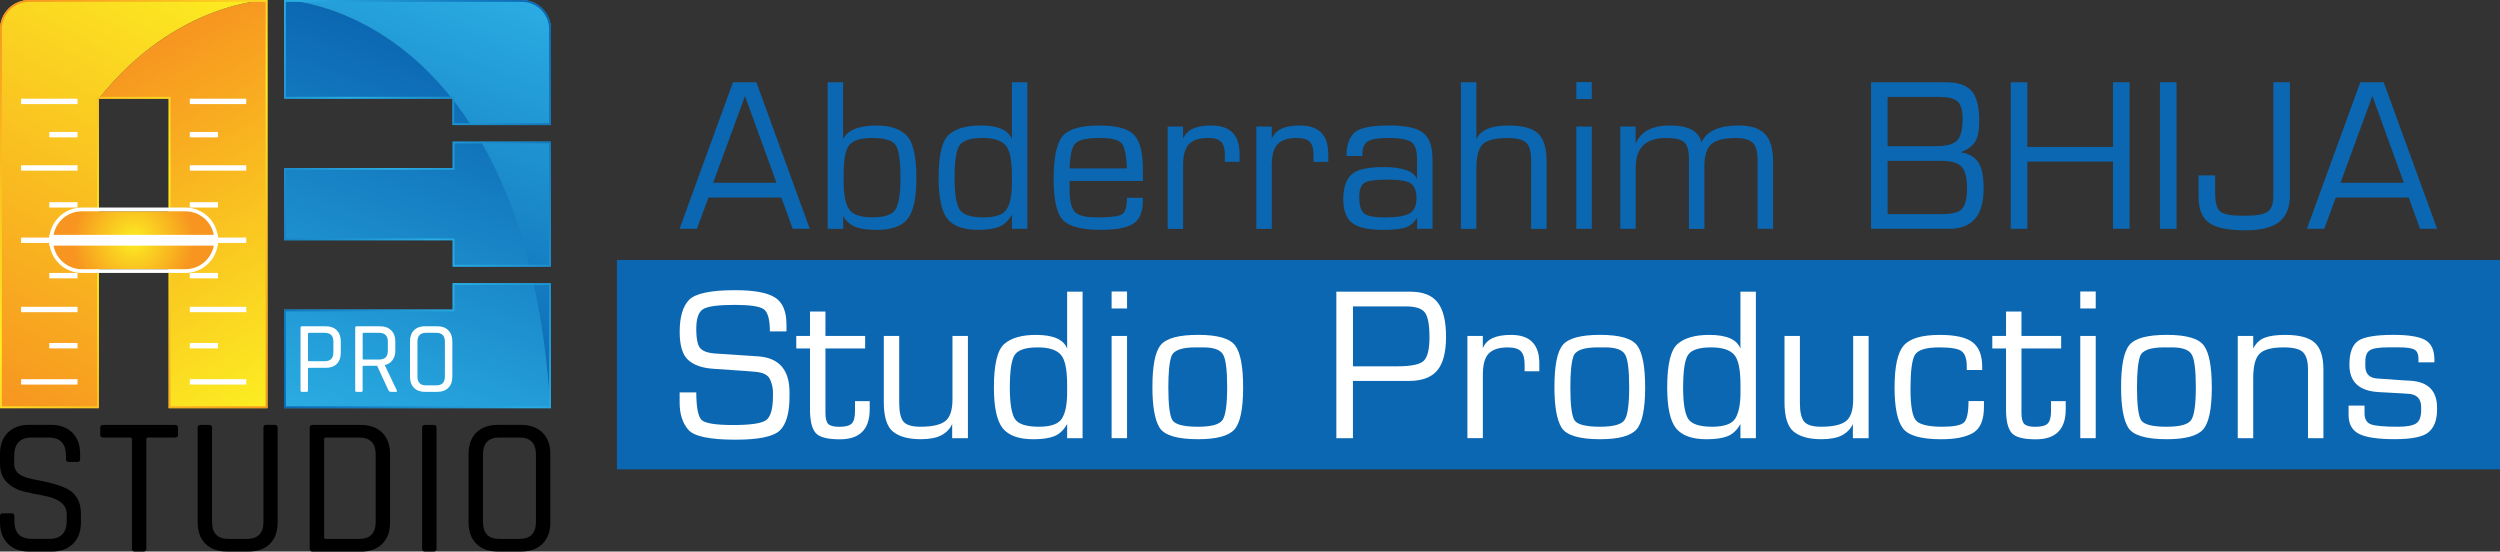<?xml version="1.0" encoding="utf-8"?>
<!-- Generator: Adobe Illustrator 26.0.0, SVG Export Plug-In . SVG Version: 6.00 Build 0)  -->
<svg version="1.1" xmlns="http://www.w3.org/2000/svg" xmlns:xlink="http://www.w3.org/1999/xlink" x="0px" y="0px"
	 viewBox="0 0 673.48 148.57" style="enable-background:new 0 0 673.48 148.57;" xml:space="preserve">
<rect x="0" y="0" width="673.48" height="148.57" fill="#333333" stroke="none"/>
<style type="text/css">
	.st0{fill:url(#SVGID_1_);}
	.st1{fill:url(#SVGID_00000041270677156748399960000016094033988904976548_);}
	.st2{fill:url(#SVGID_00000100362873641835556860000005339522912066988166_);}
	.st3{fill:url(#SVGID_00000092417196563480934270000001405223981972863902_);}
	.st4{fill:#FFFFFF;}
	.st5{fill:url(#SVGID_00000137851101479770835020000008850015361386607272_);}
	.st6{fill:url(#SVGID_00000046326689555889642850000017425138201079796103_);}
	.st7{fill:url(#SVGID_00000172421350981498255820000001485819590198283934_);}
	.st8{fill:#0B67B2;}
	.st9{display:none;}
</style>
<g id="ABStudio_Pro">
	<g id="Icon_00000114760958789592068820000015162342482641578165_">
		<g id="A__x28_Fader_x29__1_">
			<g id="A_1_">
				<linearGradient id="SVGID_1_" gradientUnits="userSpaceOnUse" x1="85.885" y1="101.982" x2="35.652" y2="14.975">
					<stop  offset="0" style="stop-color:#FCEE21"/>
					<stop  offset="1" style="stop-color:#F79520"/>
				</linearGradient>
				<path class="st0" d="M72.06,0c0,0-24.8,0.48-45.43,26.59h18.8v83.37h26.63L72.06,0L72.06,0z"/>
				
					<linearGradient id="SVGID_00000177480562523285007080000018300871734492197000_" gradientUnits="userSpaceOnUse" x1="53.056" y1="-10.974" x2="-12.575" y2="102.701">
					<stop  offset="0" style="stop-color:#FCEE21"/>
					<stop  offset="1" style="stop-color:#F79520"/>
				</linearGradient>
				<path style="fill:url(#SVGID_00000177480562523285007080000018300871734492197000_);" d="M72.06,0H7.86C3.52,0,0,3.52,0,7.86
					v102.1h26.63V26.59C47.26,0.48,72.06,0,72.06,0z"/>
				
					<linearGradient id="SVGID_00000163046101163772392770000003481806254701679269_" gradientUnits="userSpaceOnUse" x1="81.538" y1="100.487" x2="-7.171" y2="11.777">
					<stop  offset="0" style="stop-color:#F79520"/>
					<stop  offset="0.5" style="stop-color:#FCEE21"/>
					<stop  offset="1" style="stop-color:#F79520"/>
				</linearGradient>
				<path style="fill:url(#SVGID_00000163046101163772392770000003481806254701679269_);" d="M71.56,0.5v108.96H45.93V26.59v-0.5
					h-0.5h-18.8h-0.5v0.5v82.87H0.5V7.86C0.5,3.8,3.8,0.5,7.86,0.5H71.56 M72.06,0H7.86C3.52,0,0,3.52,0,7.86v102.1h26.63V26.59
					h18.8v83.37h26.63V0L72.06,0z"/>
				<g>
					
						<radialGradient id="SVGID_00000167390349020089198540000015238189331886678436_" cx="36.006" cy="64.723" r="16.328" gradientUnits="userSpaceOnUse">
						<stop  offset="0" style="stop-color:#FCEE21"/>
						<stop  offset="1" style="stop-color:#F79520"/>
					</radialGradient>
					<path style="fill:url(#SVGID_00000167390349020089198540000015238189331886678436_);" d="M49.96,56.91h-27.9
						c-4.29,0-7.78,3.49-7.78,7.78v0.06c0,4.29,3.49,7.78,7.78,7.78h27.9c4.29,0,7.78-3.49,7.78-7.78v-0.06
						C57.74,60.4,54.25,56.91,49.96,56.91z"/>
					<path class="st4" d="M49.96,56.91c4.29,0,7.78,3.49,7.78,7.78v0.06c0,4.29-3.49,7.78-7.78,7.78h-27.9
						c-4.29,0-7.78-3.49-7.78-7.78v-0.06c0-4.29,3.49-7.78,7.78-7.78H49.96 M49.96,55.91h-27.9c-4.85,0-8.78,3.93-8.78,8.78v0.06
						c0,4.85,3.93,8.78,8.78,8.78h27.9c4.85,0,8.78-3.93,8.78-8.78v-0.06C58.74,59.84,54.81,55.91,49.96,55.91L49.96,55.91z"/>
				</g>
				<rect x="13.28" y="63.27" class="st4" width="45.46" height="2.9"/>
			</g>
			<g id="LR_1_">
				<rect x="51.14" y="102.15" class="st4" width="15.2" height="1.45"/>
				<rect x="51.13" y="92.4" class="st4" width="7.6" height="1.45"/>
				<rect x="51.14" y="82.65" class="st4" width="15.2" height="1.45"/>
				<rect x="51.13" y="73.53" class="st4" width="7.6" height="1.45"/>
				<rect x="51.13" y="64" class="st4" width="15.2" height="1.45"/>
				<rect x="51.13" y="54.46" class="st4" width="7.6" height="1.45"/>
				<rect x="51.13" y="44.52" class="st4" width="15.2" height="1.45"/>
				<rect x="51.13" y="35.55" class="st4" width="7.6" height="1.45"/>
				<rect x="51.13" y="26.59" class="st4" width="15.2" height="1.45"/>
			</g>
			<g id="LL_1_">
				<rect x="5.68" y="102.15" class="st4" width="15.2" height="1.45"/>
				<rect x="13.28" y="92.4" class="st4" width="7.6" height="1.45"/>
				<rect x="5.68" y="82.65" class="st4" width="15.2" height="1.45"/>
				<rect x="13.28" y="73.53" class="st4" width="7.6" height="1.45"/>
				<rect x="5.68" y="64" class="st4" width="15.2" height="1.45"/>
				<rect x="13.28" y="54.46" class="st4" width="7.6" height="1.45"/>
				<rect x="5.68" y="44.52" class="st4" width="15.2" height="1.45"/>
				<rect x="13.28" y="35.55" class="st4" width="7.6" height="1.45"/>
				<rect x="5.68" y="26.59" class="st4" width="15.2" height="1.45"/>
			</g>
		</g>
		
			<linearGradient id="SVGID_00000019671517217855719090000014020861093837912707_" gradientUnits="userSpaceOnUse" x1="90.587" y1="115.093" x2="126.56" y2="16.257">
			<stop  offset="0" style="stop-color:#2AACE2"/>
			<stop  offset="1" style="stop-color:#0B67B2"/>
		</linearGradient>
		<path style="fill:url(#SVGID_00000019671517217855719090000014020861093837912707_);" d="M143.9,76.27
			c2.17,9.88,3.75,21.05,4.52,33.69H76.51V83.38h45.43v-7.11H143.9z M121.94,38.14v7.11H76.51v19.48h45.43v7.11h20.92
			c-3.4-13.69-7.98-24.75-13.13-33.69H121.94z M76.51,0v26.59h45.43C101.31,0.48,76.51,0,76.51,0z M121.94,33.69h5.08
			c-1.65-2.55-3.35-4.92-5.08-7.11V33.69z"/>
		
			<linearGradient id="SVGID_00000029005486357892102150000014011872923395825566_" gradientUnits="userSpaceOnUse" x1="133.455" y1="-3.093" x2="98.852" y2="91.979">
			<stop  offset="0" style="stop-color:#2AACE2"/>
			<stop  offset="1" style="stop-color:#0B67B2"/>
		</linearGradient>
		<path style="fill:url(#SVGID_00000029005486357892102150000014011872923395825566_);" d="M143.75,76.27h4.52v33.69
			C147.5,97.32,145.93,86.15,143.75,76.27z M142.71,71.83h5.56V38.14h-18.7C134.74,47.09,139.32,58.14,142.71,71.83z M121.79,26.59
			L121.79,26.59L121.79,26.59c1.73,2.18,3.42,4.55,5.08,7.11h21.56V7.86c0-4.34-3.52-7.86-7.86-7.86h-64.2
			C76.36,0,101.16,0.48,121.79,26.59z"/>
		
			<linearGradient id="SVGID_00000173148234124639059010000013079762481826803887_" gradientUnits="userSpaceOnUse" x1="160.753" y1="27.105" x2="61.687" y2="84.3">
			<stop  offset="0" style="stop-color:#0B67B2"/>
			<stop  offset="0.5" style="stop-color:#2AACE2"/>
			<stop  offset="1" style="stop-color:#0B67B2"/>
		</linearGradient>
		<path style="fill:url(#SVGID_00000173148234124639059010000013079762481826803887_);" d="M140.58,0.5c4.05,0,7.35,3.3,7.35,7.36
			v25.33h-25.58v-6.61v-0.5h-0.5H77.01V0.5H140.58 M147.92,38.64v32.69h-25.49v-6.61v-0.5h-0.5H77.01V45.74h44.93h0.5v-0.5v-6.61
			H147.92 M147.92,76.77v32.69H77.01V83.88h44.93h0.5v-0.5v-6.61H147.92 M140.58,0H76.51v26.59h45.34v7.11h26.58V7.86
			C148.42,3.52,144.91,0,140.58,0L140.58,0z M148.42,38.14h-26.49v7.11H76.51v19.48h45.43v7.11h26.49V38.14L148.42,38.14z
			 M148.42,76.27h-26.49v7.11H76.51v26.59h71.92V76.27L148.42,76.27z"/>
		<g>
			<path d="M0,140.72v-1.7c0-0.49,0.25-0.74,0.74-0.74h2.39c0.49,0,0.74,0.25,0.74,0.74v1.38c0,3.18,1.57,4.77,4.72,4.77h4.67
				c3.15,0,4.72-1.63,4.72-4.88v-1.8c0-2.55-2.1-4.21-6.31-4.99c-1.77-0.32-3.54-0.69-5.3-1.11c-1.77-0.42-3.27-1.25-4.51-2.47
				C0.62,128.71,0,127.04,0,124.91v-2.6c0-2.44,0.7-4.36,2.1-5.76c1.4-1.4,3.32-2.1,5.75-2.1h5.89c2.4,0,4.31,0.7,5.73,2.1
				c1.41,1.4,2.12,3.32,2.12,5.76v1.33c0,0.53-0.23,0.8-0.69,0.8h-2.44c-0.46,0-0.69-0.27-0.69-0.8v-0.95
				c0-3.22-1.57-4.83-4.72-4.83H8.54c-3.15,0-4.72,1.68-4.72,5.04v2.12c0,1.8,1.18,3.04,3.55,3.71c1.06,0.28,2.23,0.54,3.5,0.77
				c1.27,0.23,2.55,0.53,3.85,0.9c1.29,0.37,2.47,0.83,3.53,1.38c1.06,0.55,1.92,1.38,2.57,2.49c0.65,1.11,0.98,2.47,0.98,4.06v2.39
				c0,2.44-0.71,4.36-2.12,5.76c-1.41,1.4-3.32,2.1-5.73,2.1h-6.1c-2.41,0-4.31-0.7-5.73-2.1C0.71,145.08,0,143.16,0,140.72z"/>
			<path d="M38.67,148.57h-2.39c-0.5,0-0.74-0.25-0.74-0.74v-29.49c0-0.32-0.18-0.48-0.53-0.48h-7.21c-0.53,0-0.8-0.25-0.8-0.74
				v-1.91c0-0.49,0.27-0.74,0.8-0.74h19.36c0.53,0,0.8,0.25,0.8,0.74v1.91c0,0.5-0.27,0.74-0.8,0.74h-7.21
				c-0.35,0-0.53,0.16-0.53,0.48v29.49C39.41,148.32,39.16,148.57,38.67,148.57z"/>
			<path d="M71.66,114.46h2.39c0.49,0,0.74,0.23,0.74,0.69v25.57c0,2.48-0.69,4.4-2.07,5.78c-1.38,1.38-3.29,2.07-5.73,2.07H61.1
				c-2.44,0-4.36-0.69-5.75-2.07c-1.4-1.38-2.1-3.31-2.1-5.78v-25.51c0-0.49,0.25-0.74,0.74-0.74h2.39c0.49,0,0.74,0.25,0.74,0.74
				v25.35c0,3.08,1.47,4.62,4.4,4.62h4.99c2.97,0,4.46-1.54,4.46-4.62v-25.35C70.97,114.71,71.2,114.46,71.66,114.46z"/>
			<path d="M83.43,147.83v-32.62c0-0.49,0.25-0.74,0.74-0.74h13.05c2.44,0,4.36,0.7,5.76,2.1c1.4,1.4,2.1,3.32,2.1,5.76v18.41
				c0,2.44-0.7,4.36-2.1,5.76c-1.4,1.4-3.32,2.1-5.76,2.1H84.18C83.68,148.57,83.43,148.32,83.43,147.83z M87.84,145.18h8.91
				c2.97,0,4.46-1.54,4.46-4.62v-18.09c0-3.08-1.49-4.61-4.46-4.61h-8.91c-0.35,0-0.53,0.16-0.53,0.48v26.36
				C87.31,145.02,87.48,145.18,87.84,145.18z"/>
			<path d="M117.59,115.21v32.62c0,0.5-0.25,0.74-0.74,0.74h-2.39c-0.5,0-0.74-0.25-0.74-0.74v-32.62c0-0.49,0.25-0.74,0.74-0.74
				h2.39C117.35,114.46,117.59,114.71,117.59,115.21z"/>
			<path d="M140.4,148.57h-6.31c-2.44,0-4.36-0.69-5.76-2.07c-1.4-1.38-2.1-3.31-2.1-5.78v-18.41c0-2.47,0.7-4.4,2.1-5.78
				c1.4-1.38,3.32-2.07,5.76-2.07h6.31c2.44,0,4.36,0.7,5.76,2.1c1.4,1.4,2.09,3.32,2.09,5.76v18.41c0,2.44-0.7,4.36-2.09,5.76
				C144.76,147.87,142.84,148.57,140.4,148.57z M134.51,145.18h5.41c2.97,0,4.46-1.54,4.46-4.62v-18.09c0-3.08-1.49-4.61-4.46-4.61
				h-5.41c-2.94,0-4.4,1.54-4.4,4.61v18.09C130.11,143.64,131.58,145.18,134.51,145.18z"/>
		</g>
		<g>
			<path class="st4" d="M82.58,105.57h-1.24c-0.26,0-0.38-0.13-0.38-0.38v-16.9c0-0.26,0.13-0.39,0.38-0.39h6.43
				c1.26,0,2.25,0.36,2.97,1.09c0.71,0.72,1.07,1.72,1.07,2.98v3.05c0,1.28-0.36,2.28-1.07,3c-0.71,0.71-1.7,1.07-2.97,1.07h-4.53
				c-0.18,0-0.27,0.08-0.27,0.25v5.85C82.97,105.44,82.84,105.57,82.58,105.57z M83.24,97.3h4.26c1.54,0,2.31-0.79,2.31-2.36v-2.89
				c0-1.59-0.77-2.39-2.31-2.39h-4.26c-0.18,0-0.27,0.08-0.27,0.25v7.14C82.97,97.22,83.06,97.3,83.24,97.3z"/>
			<path class="st4" d="M97.31,105.57h-1.24c-0.26,0-0.38-0.13-0.38-0.38v-16.9c0-0.26,0.13-0.39,0.38-0.39h6.32
				c1.26,0,2.26,0.36,3,1.09c0.73,0.72,1.1,1.72,1.1,2.98v2.5c0,1.03-0.25,1.87-0.74,2.54c-0.49,0.67-1.18,1.11-2.06,1.33v0.11
				l3.19,6.68c0.16,0.29,0.07,0.44-0.28,0.44h-1.24c-0.31,0-0.54-0.13-0.69-0.38l-3.08-6.65h-3.63c-0.18,0-0.27,0.08-0.27,0.25v6.4
				C97.7,105.44,97.57,105.57,97.31,105.57z M97.97,96.86h4.15c1.58,0,2.36-0.79,2.36-2.36v-2.45c0-1.59-0.79-2.39-2.36-2.39h-4.15
				c-0.18,0-0.27,0.08-0.27,0.25v6.71C97.7,96.78,97.79,96.86,97.97,96.86z"/>
			<path class="st4" d="M117.79,105.57h-3.27c-1.26,0-2.26-0.36-2.98-1.07c-0.72-0.71-1.09-1.71-1.09-3v-9.54
				c0-1.28,0.36-2.28,1.09-3c0.72-0.71,1.72-1.07,2.98-1.07h3.27c1.26,0,2.26,0.36,2.98,1.09c0.72,0.72,1.09,1.72,1.09,2.98v9.54
				c0,1.26-0.36,2.26-1.09,2.98C120.04,105.21,119.05,105.57,117.79,105.57z M114.74,103.81h2.8c1.54,0,2.31-0.8,2.31-2.39v-9.37
				c0-1.59-0.77-2.39-2.31-2.39h-2.8c-1.52,0-2.28,0.8-2.28,2.39v9.37C112.46,103.02,113.21,103.81,114.74,103.81z"/>
		</g>
	</g>
	<g id="Labels_00000166669952854400482990000017635115856377786006_">
		<rect x="166.19" y="70.03" class="st8" width="507.29" height="56.4"/>
		<g>
			<path class="st8" d="M183.07,61.64l14.39-39.48h6.3l14.39,39.48h-4.6l-3.06-8.43h-19.64l-3.11,8.43H183.07z M192.11,49.25h17.07
				l-8.48-23.39L192.11,49.25z"/>
			<path class="st8" d="M222.97,61.64V22.16h4.16v15.35c1.18-2.47,4.22-3.7,9.1-3.7c3.55,0,6.2,0.89,7.97,2.67
				c1.78,1.77,2.67,5.6,2.67,11.49c0,5.28-0.78,8.93-2.34,10.95c-1.56,2-4.33,3.01-8.3,3.01c-2.54,0-4.48-0.27-5.83-0.82
				c-1.35-0.55-2.44-1.51-3.26-2.88v3.42H222.97z M227.27,48.87c0,3.62,0.5,6.13,1.49,7.56c1.01,1.42,3.11,2.13,6.3,2.13
				c3.34,0,5.43-0.76,6.27-2.29c0.84-1.54,1.26-4.29,1.26-8.25c0-4.54-0.41-7.48-1.23-8.82c-0.82-1.35-2.95-2.03-6.37-2.03
				c-2.91,0-4.93,0.57-6.04,1.72c-1.11,1.13-1.67,3.76-1.67,7.89v1.26V48.87z"/>
			<path class="st8" d="M272.6,37.51V22.16h4.16v39.48h-4.16v-3.83c-0.91,1.63-2.06,2.72-3.47,3.29c-1.39,0.55-3.26,0.82-5.63,0.82
				c-3.92,0-6.68-0.99-8.28-2.98c-1.58-2-2.36-5.66-2.36-10.98c0-6.19,0.93-10.09,2.8-11.72c1.87-1.63,4.71-2.44,8.53-2.44
				C268.87,33.81,271.67,35.04,272.6,37.51z M257.15,48.05c0,4.01,0.43,6.77,1.29,8.28c0.87,1.49,3.06,2.24,6.55,2.24
				c3.24,0,5.31-0.75,6.22-2.24c0.93-1.49,1.39-3.81,1.39-6.97v-1.34v-0.8c0-4.18-0.59-6.9-1.77-8.15c-1.18-1.27-3.23-1.9-6.14-1.9
				c-3.07,0-5.09,0.61-6.07,1.82C257.64,40.2,257.15,43.21,257.15,48.05z"/>
			<path class="st8" d="M288.14,48.74v2.54c0,2.71,0.44,4.6,1.31,5.68c0.87,1.06,2.8,1.59,5.78,1.59h1.05c3.19,0,5.2-0.29,6.04-0.87
				c0.84-0.58,1.26-2.05,1.26-4.4h4.29v0.8c0,3.02-0.86,5.08-2.57,6.19c-1.7,1.1-4.59,1.65-8.69,1.65c-5.12,0-8.53-0.87-10.23-2.62
				c-1.7-1.75-2.54-5.42-2.54-11c0-5.81,0.8-9.67,2.39-11.59c1.59-1.94,4.89-2.9,9.9-2.9c4.61,0,7.72,0.82,9.33,2.47
				c1.61,1.63,2.42,4.76,2.42,9.38v3.08H288.14z M288.14,45.37h15.45c-0.12-3.22-0.53-5.39-1.23-6.5c-0.69-1.13-2.67-1.7-5.94-1.7
				c-3.38,0-5.57,0.44-6.58,1.31C288.82,39.34,288.26,41.64,288.14,45.37z"/>
			<path class="st8" d="M314.55,34.09h4.16v3.29c0.51-1.22,1.39-2.12,2.62-2.7c1.23-0.58,2.9-0.87,4.99-0.87
				c5.07,0,7.61,2.55,7.61,7.66v2.13h-3.96v-1.83c0-1.68-0.33-2.86-1-3.55c-0.67-0.7-1.86-1.05-3.57-1.05
				c-2.31,0-4.01,0.55-5.09,1.65c-1.06,1.08-1.59,2.98-1.59,5.71v17.12h-4.16V34.09z"/>
			<path class="st8" d="M338.44,34.09h4.16v3.29c0.52-1.22,1.39-2.12,2.62-2.7c1.23-0.58,2.89-0.87,4.99-0.87
				c5.07,0,7.61,2.55,7.61,7.66v2.13h-3.96v-1.83c0-1.68-0.34-2.86-1-3.55c-0.67-0.7-1.86-1.05-3.57-1.05
				c-2.31,0-4.01,0.55-5.09,1.65c-1.06,1.08-1.59,2.98-1.59,5.71v17.12h-4.16V34.09z"/>
			<path class="st8" d="M381.74,48.3v-5.4c0-2.43-0.54-3.99-1.62-4.68c-1.06-0.7-3.09-1.05-6.09-1.05c-2.78,0-4.64,0.32-5.6,0.95
				c-0.94,0.63-1.41,1.75-1.41,3.34v0.57h-4.29c0-2.67,0.65-4.71,1.95-6.12c1.32-1.4,4.5-2.11,9.54-2.11c4.4,0,7.45,0.66,9.15,1.98
				c1.7,1.3,2.54,3.68,2.54,7.15v18.71h-4.16v-3.01c-0.96,1.51-2.12,2.43-3.5,2.78c-1.37,0.34-3.26,0.51-5.66,0.51
				c-3.98,0-6.76-0.63-8.35-1.88c-1.58-1.25-2.37-3.38-2.37-6.37c0-3.46,0.93-5.83,2.78-7.09c1.51-1.04,4.18-1.57,8.02-1.57
				C377.91,45.01,380.94,46.11,381.74,48.3z M366.17,53.11c0,2.16,0.42,3.61,1.26,4.34c0.84,0.74,2.6,1.11,5.29,1.11h0.92
				c2.71,0,4.71-0.34,6.01-1.03c1.3-0.7,1.95-2.07,1.95-4.11c0-1.83-0.45-3.13-1.36-3.88c-0.89-0.77-3.05-1.16-6.48-1.16
				c-3.15,0-5.21,0.28-6.17,0.85C366.65,49.78,366.17,51.07,366.17,53.11z"/>
			<path class="st8" d="M393.56,22.16h4.16v15.35c1.08-2.47,3.96-3.7,8.64-3.7c3.86,0,6.53,0.73,8.02,2.19
				c1.51,1.46,2.26,3.92,2.26,7.38v18.28h-4.16V43.29c0-2.45-0.46-4.08-1.39-4.88c-0.91-0.82-2.58-1.23-5.01-1.23
				c-3.14,0-5.31,0.52-6.53,1.57c-1.22,1.03-1.83,3.31-1.83,6.84v16.06h-4.16V22.16z"/>
			<path class="st8" d="M424.65,22.11h4.16v4.58h-4.16V22.11z M424.65,34.09h4.16v27.55h-4.16V34.09z"/>
			<path class="st8" d="M436.46,34.09h4.16v4.65c1.34-3.29,4.43-4.94,9.28-4.94c4.9,0,7.72,1.51,8.46,4.52
				c1.47-3.02,4.79-4.52,9.95-4.52c3.29,0,5.66,0.75,7.12,2.26c1.47,1.49,2.21,3.92,2.21,7.3v18.28h-4.16V43.19
				c0-2.43-0.47-4.04-1.41-4.83c-0.94-0.79-2.45-1.18-4.52-1.18c-3.12,0-5.3,0.56-6.55,1.67c-1.23,1.11-1.85,3.04-1.85,5.78v17.02
				h-4.16V42.9c0-2.25-0.41-3.76-1.23-4.55c-0.82-0.79-2.45-1.18-4.88-1.18c-5.48,0-8.23,2.61-8.23,7.84v16.63h-4.16V34.09z"/>
			<path class="st8" d="M504.04,61.64V22.16h20.15c3.22,0,5.53,0.77,6.92,2.31c1.39,1.54,2.08,4.31,2.08,8.3
				c0,2.5-0.39,4.34-1.18,5.53c-0.79,1.17-2.07,2.07-3.86,2.72c2.31,0.36,3.92,1.29,4.83,2.78c0.93,1.47,1.39,3.82,1.39,7.04
				c0,7.2-3.08,10.8-9.25,10.8H504.04z M508.51,39.38h12.95c2.83,0,4.74-0.5,5.73-1.49c1.01-0.99,1.52-2.93,1.52-5.81
				c0-2.42-0.46-4.01-1.39-4.78c-0.93-0.79-2.54-1.18-4.86-1.18h-13.96V39.38z M508.51,57.68h14.7c2.76,0,4.56-0.5,5.4-1.49
				c0.86-0.99,1.29-2.79,1.29-5.4c0-2.93-0.5-4.9-1.49-5.91c-0.98-1.03-2.73-1.54-5.27-1.54h-14.63V57.68z"/>
			<path class="st8" d="M541.68,22.16h4.47v17.43h23.08V22.16h4.47v39.48h-4.47v-18.1h-23.08v18.1h-4.47V22.16z"/>
			<path class="st8" d="M581.87,22.16h4.47v39.48h-4.47V22.16z"/>
			<path class="st8" d="M592.27,47.25h4.47v4.63c0,2.52,0.42,4.19,1.26,5.01c0.86,0.81,2.78,1.21,5.78,1.21h1.7
				c2.48,0,4.26-0.33,5.32-1c1.08-0.69,1.62-2.13,1.62-4.34V22.16h4.47v30.38c0,3.31-0.97,5.72-2.9,7.25
				c-1.92,1.51-4.96,2.26-9.12,2.26c-4.58,0-7.82-0.67-9.74-2c-1.9-1.34-2.85-3.66-2.85-6.97V47.25z"/>
			<path class="st8" d="M621.46,61.64l14.39-39.48h6.3l14.39,39.48h-4.6l-3.06-8.43h-19.64l-3.11,8.43H621.46z M630.51,49.25h17.07
				l-8.48-23.39L630.51,49.25z"/>
		</g>
		<g>
			<path class="st4" d="M187.57,105.71c0.02,4.01,0.49,6.47,1.41,7.4s3.79,1.39,8.58,1.39c4.61,0,7.54-0.43,8.79-1.29
				c1.25-0.87,1.88-3.06,1.88-6.55v-1c0-1.18-0.27-2.36-0.82-3.52c-0.53-1.16-1.9-1.83-4.11-2l-2.24-0.18l-8.99-0.62
				c-2.95-0.21-5.18-1-6.71-2.39c-1.51-1.4-2.26-3.92-2.26-7.55c0-3.97,0.83-6.83,2.49-8.58c1.68-1.76,5.83-2.65,12.46-2.65
				c5.04,0,8.6,0.65,10.69,1.95c2.09,1.28,3.13,3.73,3.13,7.35v1.8h-4.47c0-3.2-0.55-5.19-1.64-5.96c-1.08-0.79-3.71-1.18-7.89-1.18
				c-4.44,0-7.26,0.39-8.48,1.16c-1.22,0.77-1.82,2.54-1.82,5.29c0,2.88,0.42,4.69,1.26,5.42c0.84,0.72,2.11,1.13,3.8,1.23
				L204.24,96c5.64,0.39,8.45,3.63,8.45,9.71v1.08c0,4.44-0.87,7.49-2.6,9.17c-1.73,1.66-5.72,2.49-11.97,2.49
				c-6.9,0-11.13-0.89-12.69-2.67c-1.56-1.8-2.34-4.24-2.34-7.32c0-1.39,0-2.3,0-2.75H187.57z"/>
			<path class="st4" d="M214.51,90.5h3.7v-6.58h4.16v6.58h10.69v3.37h-10.69v17.4c0,1.46,0.26,2.44,0.77,2.96
				c0.53,0.5,1.52,0.75,2.96,0.75c1.61,0,2.71-0.28,3.31-0.85c0.62-0.58,0.92-1.7,0.92-3.34v-2.72h3.96v2.21
				c0,5.38-2.68,8.07-8.04,8.07c-3.37,0-5.56-0.58-6.55-1.75c-0.99-1.18-1.49-3.27-1.49-6.27V93.87h-3.7V90.5z"/>
			<path class="st4" d="M238.08,90.5h4.16v18.06c0,2.43,0.39,4.11,1.16,5.04c0.79,0.91,2.3,1.36,4.55,1.36
				c3.19,0,5.42-0.51,6.71-1.52c1.28-1.01,1.93-2.96,1.93-5.83V90.5h4.16v27.54h-4.24v-3.83c-0.57,1.28-1.52,2.29-2.88,3.03
				c-1.35,0.72-3.22,1.08-5.6,1.08c-3.29,0-5.77-0.68-7.45-2.03c-1.66-1.35-2.49-4.01-2.49-7.97V90.5z"/>
			<path class="st4" d="M287.48,93.92V78.58h4.16v39.47h-4.16v-3.83c-0.91,1.63-2.06,2.72-3.47,3.29c-1.39,0.55-3.26,0.82-5.63,0.82
				c-3.92,0-6.68-0.99-8.27-2.98c-1.58-2-2.36-5.66-2.36-10.97c0-6.18,0.93-10.09,2.8-11.72c1.87-1.63,4.71-2.44,8.53-2.44
				C283.75,90.22,286.55,91.45,287.48,93.92z M272.04,104.45c0,4.01,0.43,6.77,1.28,8.27c0.87,1.49,3.06,2.24,6.55,2.24
				c3.24,0,5.31-0.75,6.22-2.24c0.93-1.49,1.39-3.81,1.39-6.96v-1.34v-0.8c0-4.18-0.59-6.89-1.77-8.14c-1.18-1.27-3.23-1.9-6.14-1.9
				c-3.07,0-5.09,0.61-6.06,1.82C272.52,96.61,272.04,99.62,272.04,104.45z"/>
			<path class="st4" d="M299.46,78.53h4.16v4.57h-4.16V78.53z M299.46,90.5h4.16v27.54h-4.16V90.5z"/>
			<path class="st4" d="M310.45,104.27c0-5.77,0.75-9.56,2.26-11.36c1.52-1.8,4.87-2.7,10.05-2.7c5.33,0,8.68,0.99,10.05,2.96
				c1.39,1.95,2.08,5.69,2.08,11.2c0,5.86-0.8,9.65-2.39,11.38c-1.58,1.71-4.82,2.57-9.74,2.57c-5.62,0-9.08-1.04-10.38-3.11
				C311.09,113.13,310.45,109.48,310.45,104.27z M314.74,104.35c0,4.71,0.37,7.66,1.1,8.84c0.75,1.18,3.05,1.77,6.89,1.77
				c3.65,0,5.87-0.62,6.65-1.88c0.8-1.25,1.21-4.19,1.21-8.81c0-4.64-0.38-7.58-1.13-8.81c-0.75-1.25-2.53-1.88-5.32-1.88h-1.41
				h-0.64c-3.79,0-5.96,0.8-6.53,2.42C315.01,97.59,314.74,100.38,314.74,104.35z"/>
			<path class="st4" d="M360.01,78.58h19.96c3.39,0,5.83,0.97,7.32,2.9c1.51,1.92,2.26,4.99,2.26,9.22s-0.8,7.28-2.42,9.15
				c-1.59,1.85-4.12,2.77-7.58,2.77h-15.08v15.42h-4.47V78.58z M364.48,82.54v16.14h12c3.67,0,6.01-0.49,7.04-1.46
				c1.04-0.98,1.57-3.09,1.57-6.35c0-3.41-0.42-5.64-1.26-6.71c-0.82-1.08-2.52-1.62-5.09-1.62H364.48z"/>
			<path class="st4" d="M395.3,90.5h4.16v3.29c0.51-1.22,1.39-2.12,2.62-2.7c1.23-0.58,2.89-0.87,4.99-0.87
				c5.07,0,7.61,2.55,7.61,7.66v2.13h-3.96v-1.82c0-1.68-0.33-2.86-1-3.55c-0.67-0.7-1.86-1.05-3.57-1.05
				c-2.31,0-4.01,0.55-5.09,1.64c-1.06,1.08-1.59,2.98-1.59,5.7v17.11h-4.16V90.5z"/>
			<path class="st4" d="M418.75,104.27c0-5.77,0.75-9.56,2.26-11.36c1.52-1.8,4.87-2.7,10.05-2.7c5.33,0,8.68,0.99,10.05,2.96
				c1.39,1.95,2.08,5.69,2.08,11.2c0,5.86-0.8,9.65-2.39,11.38c-1.58,1.71-4.82,2.57-9.74,2.57c-5.62,0-9.08-1.04-10.38-3.11
				C419.39,113.13,418.75,109.48,418.75,104.27z M423.04,104.35c0,4.71,0.37,7.66,1.1,8.84c0.75,1.18,3.05,1.77,6.89,1.77
				c3.65,0,5.87-0.62,6.65-1.88c0.81-1.25,1.21-4.19,1.21-8.81c0-4.64-0.38-7.58-1.13-8.81c-0.75-1.25-2.53-1.88-5.32-1.88h-1.41
				h-0.64c-3.79,0-5.96,0.8-6.53,2.42C423.31,97.59,423.04,100.38,423.04,104.35z"/>
			<path class="st4" d="M468.86,93.92V78.58h4.16v39.47h-4.16v-3.83c-0.91,1.63-2.06,2.72-3.47,3.29c-1.39,0.55-3.26,0.82-5.63,0.82
				c-3.92,0-6.68-0.99-8.27-2.98c-1.58-2-2.36-5.66-2.36-10.97c0-6.18,0.93-10.09,2.8-11.72c1.87-1.63,4.71-2.44,8.53-2.44
				C465.14,90.22,467.94,91.45,468.86,93.92z M453.42,104.45c0,4.01,0.43,6.77,1.29,8.27c0.87,1.49,3.06,2.24,6.55,2.24
				c3.24,0,5.31-0.75,6.22-2.24c0.92-1.49,1.39-3.81,1.39-6.96v-1.34v-0.8c0-4.18-0.59-6.89-1.77-8.14c-1.18-1.27-3.23-1.9-6.14-1.9
				c-3.07,0-5.09,0.61-6.06,1.82C453.91,96.61,453.42,99.62,453.42,104.45z"/>
			<path class="st4" d="M480.72,90.5h4.16v18.06c0,2.43,0.39,4.11,1.16,5.04c0.79,0.91,2.3,1.36,4.55,1.36
				c3.19,0,5.42-0.51,6.71-1.52c1.29-1.01,1.93-2.96,1.93-5.83V90.5h4.16v27.54h-4.24v-3.83c-0.57,1.28-1.53,2.29-2.88,3.03
				c-1.35,0.72-3.22,1.08-5.6,1.08c-3.29,0-5.77-0.68-7.45-2.03c-1.66-1.35-2.49-4.01-2.49-7.97V90.5z"/>
			<path class="st4" d="M530.3,108.05h4.16v1.57c0,3.51-0.98,5.84-2.93,6.99c-1.94,1.15-4.79,1.72-8.56,1.72
				c-5.41,0-8.86-0.98-10.35-2.95c-1.49-1.99-2.24-5.65-2.24-11c0-5.7,0.84-9.49,2.52-11.36c1.68-1.87,4.9-2.8,9.66-2.8
				c4.2,0,7.15,0.67,8.86,2c1.71,1.32,2.57,3.52,2.57,6.6v0.85h-4.16v-0.95c0-2.02-0.45-3.38-1.36-4.09
				c-0.89-0.7-2.9-1.05-6.04-1.05c-3.58,0-5.77,0.68-6.58,2.03c-0.79,1.34-1.18,4.42-1.18,9.25c0,4.75,0.56,7.61,1.67,8.61
				c1.11,0.99,3.41,1.49,6.89,1.49c2.98,0,4.9-0.36,5.76-1.08C529.86,113.15,530.3,111.2,530.3,108.05z"/>
			<path class="st4" d="M536.71,90.5h3.7v-6.58h4.16v6.58h10.69v3.37h-10.69v17.4c0,1.46,0.26,2.44,0.77,2.96
				c0.53,0.5,1.52,0.75,2.95,0.75c1.61,0,2.71-0.28,3.31-0.85c0.62-0.58,0.93-1.7,0.93-3.34v-2.72h3.96v2.21
				c0,5.38-2.68,8.07-8.04,8.07c-3.38,0-5.56-0.58-6.55-1.75c-0.99-1.18-1.49-3.27-1.49-6.27V93.87h-3.7V90.5z"/>
			<path class="st4" d="M560.41,78.53h4.16v4.57h-4.16V78.53z M560.41,90.5h4.16v27.54h-4.16V90.5z"/>
			<path class="st4" d="M571.4,104.27c0-5.77,0.75-9.56,2.26-11.36c1.52-1.8,4.87-2.7,10.05-2.7c5.33,0,8.68,0.99,10.05,2.96
				c1.39,1.95,2.08,5.69,2.08,11.2c0,5.86-0.8,9.65-2.39,11.38c-1.58,1.71-4.82,2.57-9.74,2.57c-5.62,0-9.08-1.04-10.38-3.11
				C572.04,113.13,571.4,109.48,571.4,104.27z M575.69,104.35c0,4.71,0.37,7.66,1.1,8.84c0.75,1.18,3.05,1.77,6.89,1.77
				c3.65,0,5.87-0.62,6.65-1.88c0.81-1.25,1.21-4.19,1.21-8.81c0-4.64-0.38-7.58-1.13-8.81c-0.75-1.25-2.53-1.88-5.32-1.88h-1.41
				h-0.64c-3.79,0-5.96,0.8-6.53,2.42C575.96,97.59,575.69,100.38,575.69,104.35z"/>
			<path class="st4" d="M602.83,118.05V90.5H607v3.42c0.68-1.4,1.68-2.37,2.98-2.9c1.3-0.53,3.19-0.8,5.65-0.8
				c3.79,0,6.44,0.71,7.97,2.13c1.54,1.4,2.31,3.81,2.31,7.22v18.47h-4.16V99.42c0-2.06-0.42-3.54-1.26-4.45
				c-0.84-0.92-2.61-1.39-5.32-1.39c-3.1,0-5.24,0.56-6.42,1.67c-1.17,1.11-1.75,3.33-1.75,6.66v16.14H602.83z"/>
			<path class="st4" d="M636.99,109.28v2.08c0,1.54,0.58,2.53,1.75,2.96c1.18,0.43,3.61,0.64,7.3,0.64c2.28,0,3.88-0.29,4.81-0.87
				c0.92-0.6,1.39-1.78,1.39-3.55v-0.85c0-2.35-1.24-3.55-3.73-3.62l-1.1-0.08l-6.53-0.36c-5.31-0.27-7.97-2.72-7.97-7.35
				c0-3.25,0.8-5.41,2.39-6.48c1.59-1.06,4.76-1.59,9.51-1.59c3.92,0,6.71,0.44,8.38,1.31c1.68,0.87,2.55,2.58,2.62,5.11v0.98h-4.29
				v-0.93c0-1.25-0.36-2.08-1.08-2.49c-0.7-0.41-2.15-0.62-4.34-0.62h-2.52c-2.64,0-4.36,0.27-5.17,0.8
				c-0.81,0.53-1.21,1.54-1.21,3.03v1.23c0,2.07,1.07,3.19,3.21,3.34l7.07,0.49l1.82,0.1c4.81,0.29,7.22,2.71,7.22,7.27v0.62
				c0,2.6-0.72,4.57-2.16,5.88c-1.42,1.32-4.51,1.98-9.28,1.98c-4.59,0-7.8-0.49-9.64-1.46s-2.75-2.66-2.75-5.06v-2.52H636.99z"/>
		</g>
	</g>
</g>
<g id="Layer_2" class="st9">
</g>
</svg>
